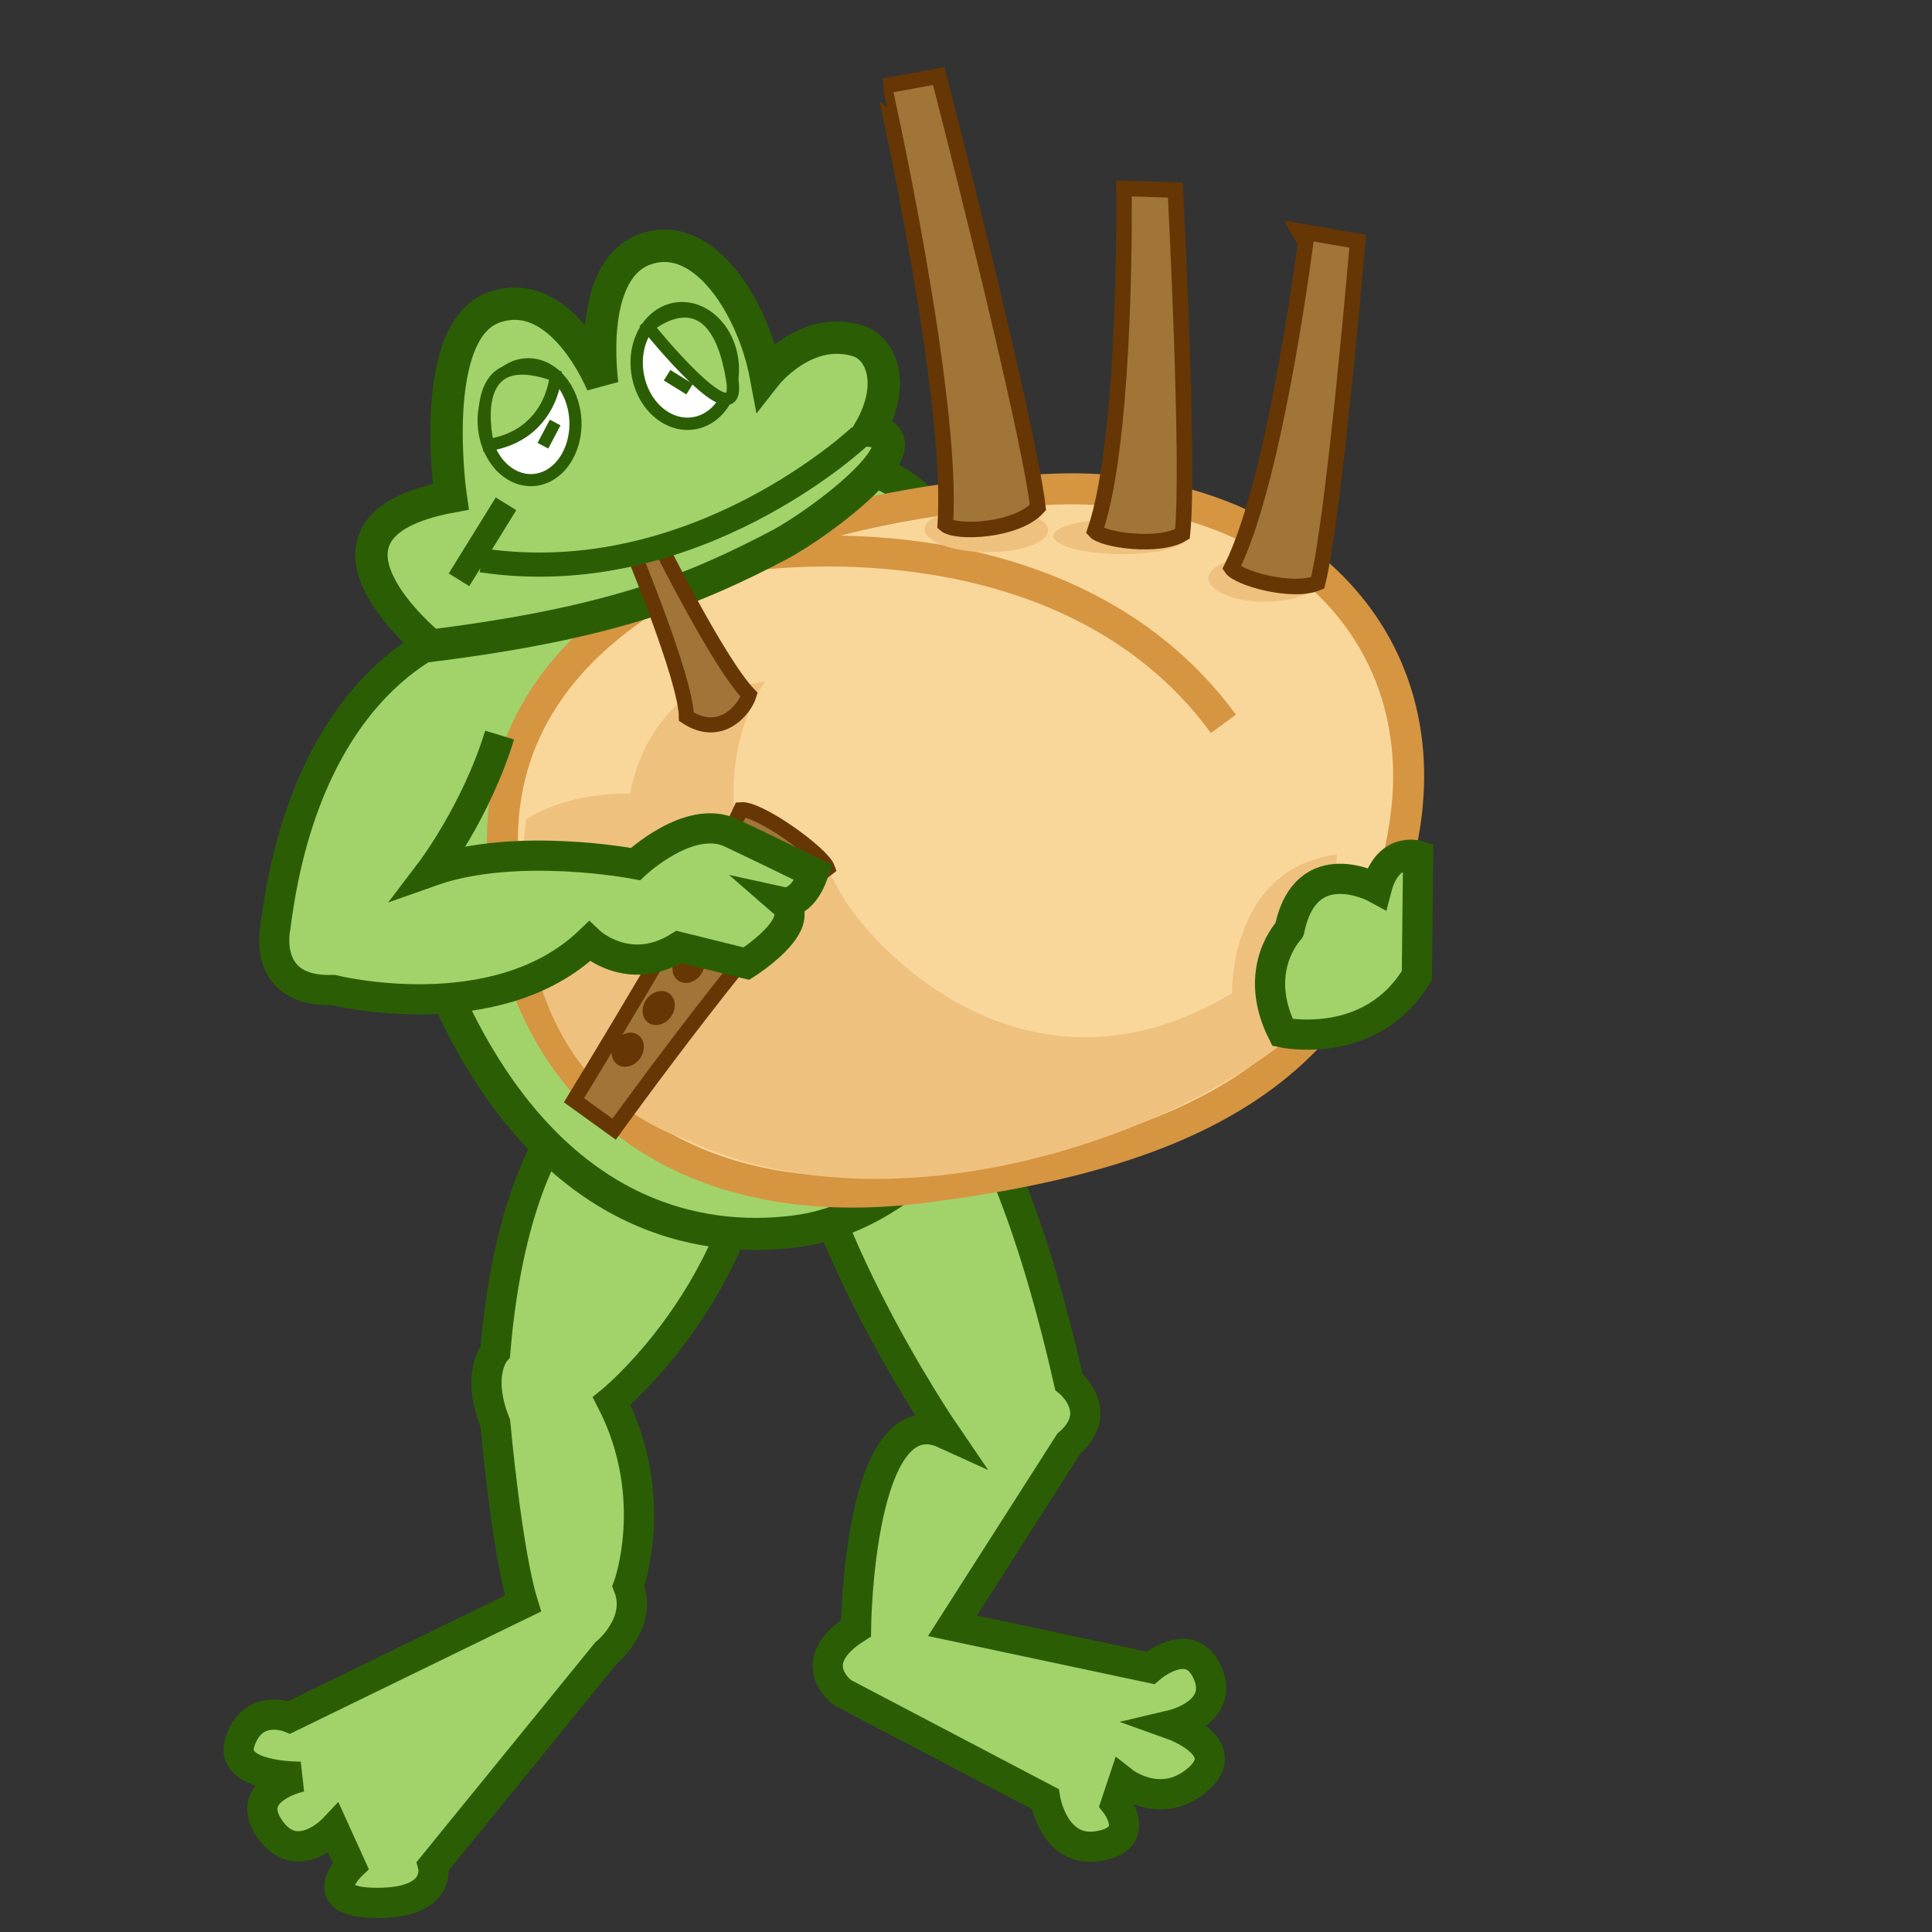 <?xml version="1.0" encoding="utf-8"?>
<!-- Generator: Adobe Illustrator 15.0.2, SVG Export Plug-In . SVG Version: 6.00 Build 0)  -->
<!DOCTYPE svg PUBLIC "-//W3C//DTD SVG 1.1//EN" "http://www.w3.org/Graphics/SVG/1.1/DTD/svg11.dtd">
<svg version="1.1" id="_x30_4_16_" xmlns="http://www.w3.org/2000/svg" xmlns:xlink="http://www.w3.org/1999/xlink" x="0px" y="0px"
	 width="64px" height="64px" viewBox="0 0 64 64" enable-background="new 0 0 64 64" xml:space="preserve">
<rect x="0" y="0" width="64" height="64" fill="#333333" stroke="none"/>
<path fill="#A2D36A" stroke="#2B5E04" stroke-width="1.274" stroke-miterlimit="6" d="M31.537,22.491l12.85,1.584l-0.783,1.643
	c0,0-4.008,2.692-13.452,1.536L31.537,22.491z"/>
<path fill="#A2D36A" stroke="#2B5E04" stroke-miterlimit="6" d="M20.814,35.25c0,0-3.669,0.834-4.407,9.522c0,0-0.656,0.738,0,2.377
	c0,0,0.381,4.248,0.918,5.97L9.585,56.89c0,0-1.213-0.49-1.639,0.819c-0.386,1.188,2.025,1.147,2.025,1.147s-1.943,0.41-1.042,1.722
	s2.131,0,2.131,0l0.558,1.229c0,0-1.287,1.229,0.881,1.229s1.844-1.229,1.844-1.229l5.733-7.049c0,0,1.229-0.984,0.738-2.214
	c0,0,1.085-2.938-0.554-6.134c0,0,5.063-4.112,4.98-10.833"/>
<path fill="#A2D36A" stroke="#2B5E04" d="M29.667,33.846c0,0,3.198,0.698,5.739,11.928c0,0,1.229,0.983,0,2.049l-3.854,6.034
	l6.557,1.394c0,0,1.32-1.146,1.895,0.166c0.572,1.312-1.156,1.72-1.156,1.72s2.068,0.739,0.838,1.805
	c-1.229,1.065-2.477,0.08-2.477,0.08l-0.246,0.738c0,0,0.9,1.148-0.574,1.394c-1.477,0.245-1.764-1.558-1.764-1.558L27.91,56.07
	c0,0-1.356-0.984,0.446-2.132c0,0,0.083-7.754,2.952-6.443c0,0-5.232-7.654-5.076-12.818"/>
<path fill="#A2D36A" stroke="#2B5E04" stroke-width="1.063" stroke-miterlimit="6" d="M14.635,19.89c0,0-2.708,7.749,0.746,14.268
	s8.292,7.035,11.166,6.604c2.874-0.43,8.723-3.793,7.612-14.733C33.049,15.09,27.685,15.31,27.685,15.31S19.381,20.591,14.635,19.89
	z"/>
<g>
	<path fill="#F9D79B" stroke="#D69541" stroke-width="1.027" stroke-miterlimit="6" d="M46.523,27.412
		c-1.295,8.047-7.055,10.795-15.934,11.924c-8.883,1.129-14.028-4.063-13.946-11.612c0.083-7.551,9.031-11.017,18-11.508
		C41.85,15.823,47.648,20.434,46.523,27.412z"/>
	<path fill="#EFC17F" d="M17.424,27.144c0,0,2.03-1.446,5.454-0.577c3.424,0.869,3.991,1.128,4.907,2.906
		c0.917,1.778,6.159,7.562,13.026,3.426c0,0-0.1-4.128,3.473-4.594c0,0-0.076,4.245-0.787,5.414
		c-4.254,3.965-13.995,7.246-20.758,4.037C16.188,35.441,17.424,27.144,17.424,27.144z"/>
	<path fill="#EFC17F" d="M22.821,23.019l2.529-0.447c0,0-1.324,1.765-1.001,4.531l-3.608,0.617
		C20.741,27.72,20.567,24.678,22.821,23.019z"/>
	<path fill="none" stroke="#D69541" stroke-width="1.027" stroke-miterlimit="6" d="M24.74,18.422c0,0,10.477-1.686,15.788,5.555"
		/>
	
		<ellipse transform="matrix(1 0.011 -0.011 1 0.195 -0.357)" fill="#EFC17F" cx="32.673" cy="17.546" rx="2.047" ry="0.743"/>
	
		<ellipse transform="matrix(1 0.011 -0.011 1 0.195 -0.401)" fill="#EFC17F" cx="37.107" cy="17.771" rx="2.209" ry="0.579"/>
	
		<ellipse transform="matrix(1 0.011 -0.011 1 0.211 -0.455)" fill="#EFC17F" cx="41.872" cy="19.168" rx="1.839" ry="0.759"/>
	<path fill="#A07537" stroke="#663704" stroke-width="0.514" stroke-miterlimit="6" d="M31.313,17.376
		c0.352,0.309,2.374,0.215,3.071-0.566c-0.346-2.888-3.287-14.292-3.287-14.292l-1.807,0.333
		C29.291,2.851,31.603,13.156,31.313,17.376z"/>
	<path fill="#A07537" stroke="#663704" stroke-width="0.514" stroke-miterlimit="6" d="M36.271,17.594
		c0.26,0.294,2.115,0.566,2.898,0.093c0.242-2.248-0.234-11.391-0.234-11.391l-1.703-0.055
		C37.232,6.241,37.348,14.444,36.271,17.594z"/>
	<path fill="#A07537" stroke="#663704" stroke-width="0.514" stroke-miterlimit="6" d="M40.793,18.818
		c0.217,0.327,2.018,0.851,2.857,0.488c0.549-2.193,1.326-11.316,1.326-11.316l-1.682-0.287
		C43.295,7.704,42.287,15.845,40.793,18.818z"/>
</g>
<path fill="#A07537" stroke="#663704" stroke-width="0.5" stroke-miterlimit="6" d="M20.343,37.406l-1.329-0.959
	c0,0,4.438-7.247,5.53-9.625c0.604-0.052,2.7,1.46,2.868,1.938C25.627,30.081,20.343,37.406,20.343,37.406z"/>
<g>
	
		<ellipse transform="matrix(-0.81 -0.587 0.587 -0.81 17.213 75.152)" fill="#663704" cx="20.787" cy="34.786" rx="0.498" ry="0.598"/>
	
		<ellipse transform="matrix(-0.811 -0.585 0.585 -0.811 19.961 73.221)" fill="#663704" cx="21.793" cy="33.39" rx="0.497" ry="0.596"/>
	
		<ellipse transform="matrix(-0.811 -0.585 0.585 -0.811 22.582 71.283)" fill="#663704" cx="22.799" cy="31.996" rx="0.497" ry="0.596"/>
	
		<ellipse transform="matrix(-0.811 -0.585 0.585 -0.811 25.198 69.347)" fill="#663704" cx="23.806" cy="30.601" rx="0.497" ry="0.596"/>
	
		<ellipse transform="matrix(-0.811 -0.585 0.585 -0.811 27.847 67.409)" fill="#663704" cx="24.812" cy="29.207" rx="0.497" ry="0.596"/>
</g>
<path fill="#A2D36A" stroke="#2B5E04" stroke-miterlimit="6" d="M15.411,20.825c0,0-5.195,1.181-6.288,9.893
	c0,0-0.482,2.162,1.916,2.078c0,0,5.394,1.351,8.485-1.608c0,0,1.286,1.22,2.964,0.18l2.24,0.554c0,0,2.065-1.306,1.227-2.034
	c0,0,0.603,0.132,0.998-0.978c0,0-1.345-0.662-2.729-1.318c-1.384-0.656-3.173,1.031-3.173,1.031s-3.943-0.766-6.78,0.241
	c0,0,1.509-1.985,2.279-4.514"/>
<path fill="#A2D36A" stroke="#2B5E04" stroke-width="1.072" stroke-miterlimit="6" d="M14.931,16.454c0,0-0.799-5.49,1.443-6.275
	c2.241-0.785,3.579,2.555,3.579,2.555s-0.56-3.78,1.423-4.479c1.983-0.697,3.586,2.017,3.991,4.178c0,0,1.324-1.694,3.07-1.135
	c0.74,0.236,1.263,1.408,0.367,2.966c2.133,0.262-1.652,3.086-3,3.791c-2.643,1.382-5.336,2.565-11.529,3.334
	C14.275,21.389,9.431,17.48,14.931,16.454z"/>
<path fill="#A2D36A" stroke="#2B5E04" stroke-miterlimit="6" d="M42.486,34.203c0,0,2.943,0.633,4.449-1.893l0.043-3.964
	c0,0-1.01-0.319-1.375,1.08c0,0-2.352-1.295-2.889,1.378C42.715,30.803,41.436,32.107,42.486,34.203z"/>
<line fill="#A2D36A" stroke="#2B5E04" stroke-width="0.8" stroke-miterlimit="6" x1="15.204" y1="19.207" x2="16.763" y2="16.689"/>
<ellipse transform="matrix(0.998 -0.06 0.06 0.998 -0.809 1.079)" fill="#FFFFFF" stroke="#2B5E04" stroke-width="0.401" stroke-miterlimit="6" cx="17.547" cy="13.987" rx="1.52" ry="1.921"/>
<path fill="#A2D36A" stroke="#2B5E04" stroke-width="0.401" stroke-miterlimit="6" d="M18.407,12.446c0,0-0.114,1.964-2.237,2.299
	C16.17,14.745,15.29,11.294,18.407,12.446z"/>
<line fill="#A2D36A" stroke="#2B5E04" stroke-width="0.401" stroke-miterlimit="6" x1="17.985" y1="14.765" x2="18.391" y2="13.996"/>
<path fill="#FFFFFF" stroke="#2B5E04" stroke-width="0.409" stroke-miterlimit="6" d="M21.122,12.389
	c0.17,1.048,1.01,1.778,1.873,1.63c0.862-0.146,1.423-1.115,1.25-2.162c-0.171-1.047-1.009-1.776-1.873-1.63
	C21.51,10.374,20.949,11.342,21.122,12.389z"/>
<path fill="#A2D36A" stroke="#2B5E04" stroke-width="0.409" stroke-miterlimit="6" d="M24.251,12.542
	c0.367,2.209-2.787-1.719-2.787-1.719S23.647,8.901,24.251,12.542z"/>
<line fill="#A2D36A" stroke="#2B5E04" stroke-width="0.409" stroke-miterlimit="6" x1="22.844" y1="12.892" x2="22.098" y2="12.43"/>
<path fill="#A07537" stroke="#663704" stroke-width="0.5" stroke-miterlimit="6" d="M24.815,23.015
	c-0.138,0.473-0.935,1.478-2.077,0.729c-0.012-1.271-1.877-5.727-1.877-5.727l0.83-0.303C21.691,17.714,23.762,21.922,24.815,23.015
	z"/>
<path fill="#A2D36A" stroke="#2B5E04" stroke-width="0.8" stroke-miterlimit="6" d="M28.496,14.442c0,0-5.468,5.175-12.547,4.12"/>
</svg>
